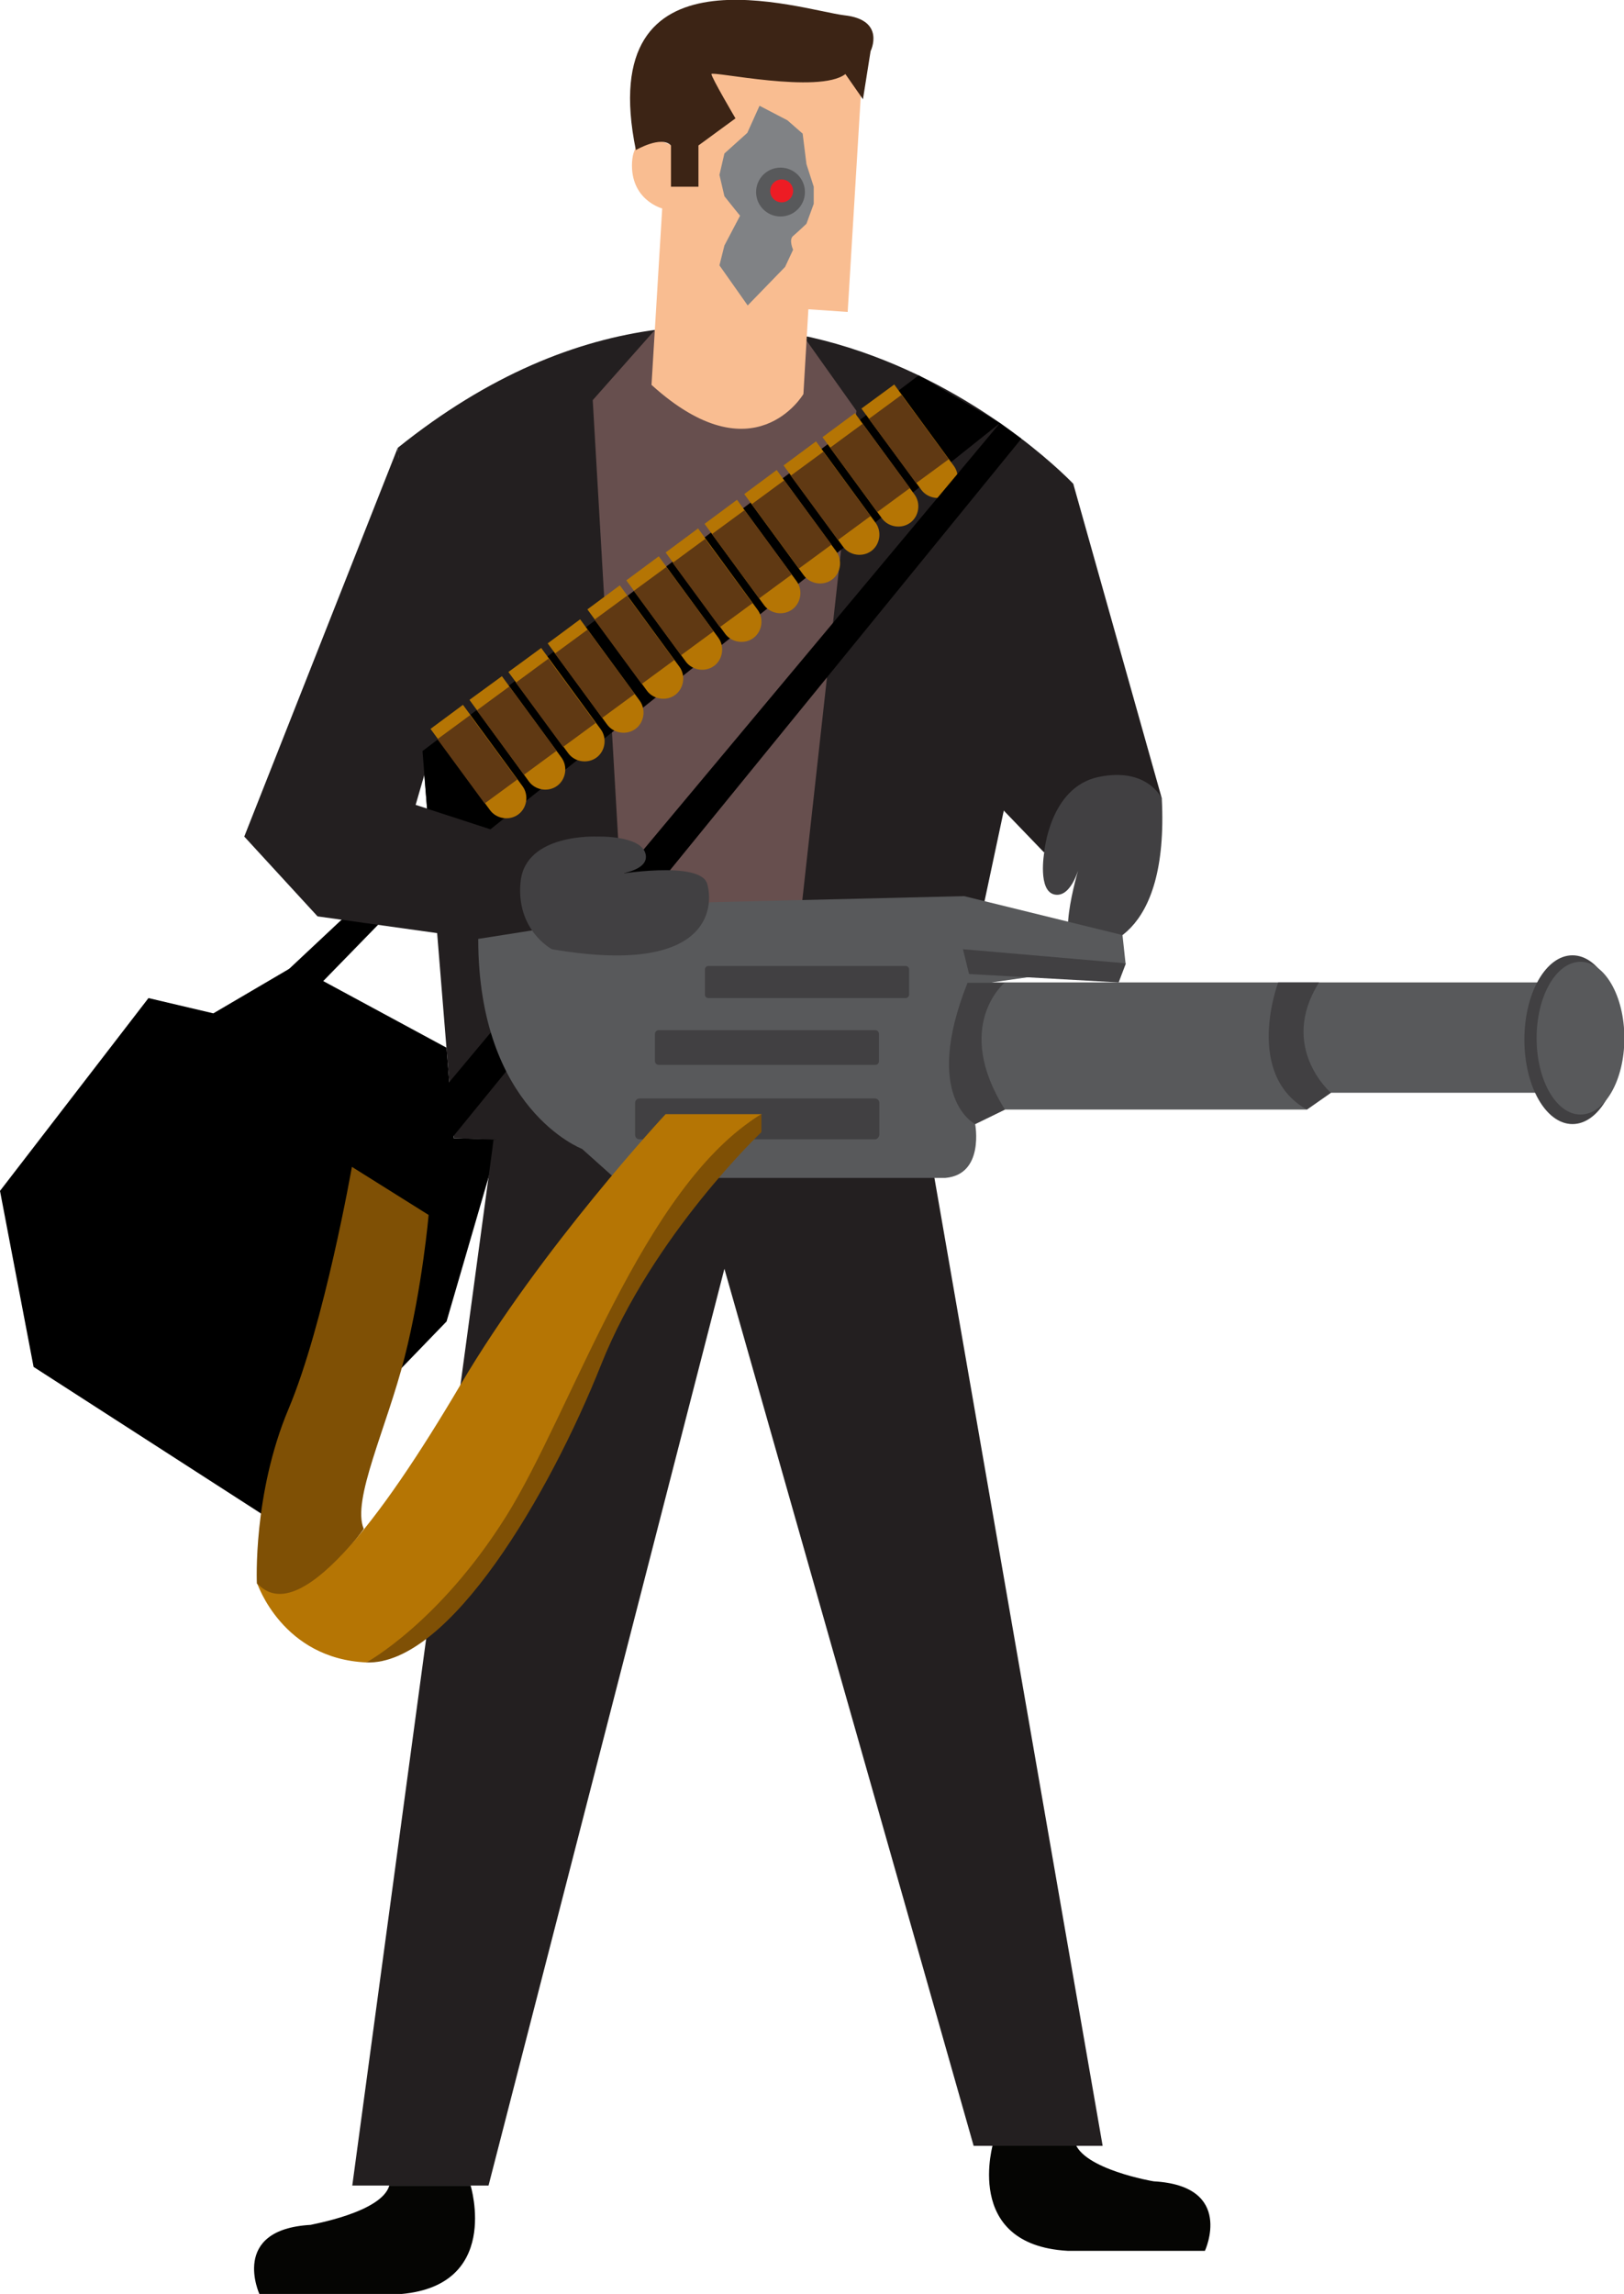 <?xml version="1.0" encoding="utf-8"?>
<!-- Generator: Adobe Illustrator 18.1.1, SVG Export Plug-In . SVG Version: 6.00 Build 0)  -->
<svg version="1.1" id="Layer_1" xmlns="http://www.w3.org/2000/svg" xmlns:xlink="http://www.w3.org/1999/xlink" x="0px" y="0px"
	 viewBox="0 0 425.5 600.8" enable-background="new 0 0 425.5 600.8" xml:space="preserve">
<g>
	<polygon points="75.6,253.9 129.9,203 128.4,212.1 82.2,259.5 	"/>
	<polygon points="117,274.4 77.2,252.9 55.9,265.4 38.9,261.4 0,311.9 8.8,358 68.4,396.4 117,346.1 130.9,298.4 118.9,298.1 	"/>
	<path fill="#050503" d="M281.6,561h-21.3c0,0-8.3,26.9,19.4,28.5h36c0,0,7.9-17-13.4-18.2C302.1,571.3,283.6,568.1,281.6,561z"/>
	<path fill="#231F20" d="M281.2,126.7c0,0-81.3-86.3-177-9.4l14.7,180.8l124.9,4.5L281.2,126.7z"/>
	<polygon fill="#674F4E" points="171.6,86.4 155.3,104.8 166.6,299.7 203,300.9 224.4,107.6 210.4,87.9 	"/>
	<path fill="#F9BD91" d="M226.2,14.1l-4.1,67.6L211.8,81l-1.3,22.2c0,0-12.9,22-39.8-2.4l2.8-46.2c0,0-8.4-2.2-7.9-12.1
		c0.6-9.8,10.1-4.5,10.1-4.5l1.6-26.9L226.2,14.1z"/>
	<path fill="#3C2415" d="M175.8,38.1v10.8h7.2V38.1l9.7-7.1c0,0-6.3-10.7-6.3-11.6s28.2,5.3,35.1,0l4.6,6.6l2-12.6
		c0,0,4.1-8.2-6.9-9.4c-11-1.3-65.9-19.9-54.6,35.3C166.6,39.3,173.3,35.4,175.8,38.1z"/>
	<polygon fill="#231F20" points="142.9,221.8 108.9,210.8 112.7,197.7 104.2,117.3 64,219.1 83.2,240 144.6,248.6 	"/>
	<path fill="#231F20" d="M281.2,126.7l23.2,82.4l-30.9,14.1L263,212.3C263,212.3,243.8,126.7,281.2,126.7z"/>
	<path fill="#414042" d="M304.4,209.1c1.9,37-16.1,40.1-22.1,39.2s0.7-22.1,0.7-22.1s-2,8.9-6.6,8.1c-4.6-0.8-2.8-11.1-2.8-11.1
		s1.4-17,14.2-19.7S304.4,209.1,304.4,209.1z"/>
	<path fill="#231F20" d="M243.8,302.6L288.9,562h-33.8l-65.3-229.7L128,572.4H92.3L129,300.9l0.3-2.4
		C129.3,298.5,195.2,297.8,243.8,302.6z"/>
	<path fill="#050503" d="M102,572.4h21.3c0,0,8.3,26.9-19.4,28.5H68c0,0-7.9-17,13.4-18.2C81.4,582.6,100,579.5,102,572.4z"/>
	<path fill="#808285" d="M195.9,80l9.8-10.1l2.1-4.5c0,0-1.2-2.6,0-3.6s3.5-3.2,3.5-3.2l1.9-5.2v-4.5l-1.9-5.9l-1-8l-4-3.5l-7.3-3.8
		l-3.2,7.1l-6,5.4l-1.3,5.6l1.3,5.6l2.8,3.5l1.3,1.6l-4.1,7.8l-1.3,5.2L195.9,80z"/>
	<circle fill="#58595B" cx="204.5" cy="50.3" r="6.4"/>
	<circle fill="#ED1C24" cx="204.8" cy="50" r="3"/>
	<polygon points="128.5,217.2 262,110.8 240.7,98.3 110.7,196.7 111.9,211.8 	"/>
	<g>
		<g>
			<path fill="#B57504" d="M121.3,184.6l15.6,21.3c1.7,2.3,1.2,5.7-1.1,7.4h0c-2.3,1.7-5.7,1.2-7.4-1.1l-15.6-21.3"/>
			
				<rect x="119.8" y="188.3" transform="matrix(0.806 -0.592 0.592 0.806 -93.422 112.743)" fill="#603913" width="10.6" height="20.9"/>
		</g>
		<g>
			<path fill="#B57504" d="M131.5,177.1l15.6,21.3c1.7,2.3,1.2,5.7-1.1,7.4l0,0c-2.3,1.7-5.7,1.2-7.4-1.1L123,183.3"/>
			
				<rect x="130.1" y="180.8" transform="matrix(0.806 -0.592 0.592 0.806 -86.977 117.355)" fill="#603913" width="10.6" height="20.9"/>
		</g>
		<g>
			<path fill="#B57504" d="M141.8,169.7l15.6,21.3c1.7,2.3,1.2,5.7-1.1,7.4h0c-2.3,1.7-5.7,1.2-7.4-1.1L133.2,176"/>
			
				<rect x="140.3" y="173.5" transform="matrix(0.806 -0.592 0.592 0.806 -80.644 122.003)" fill="#603913" width="10.6" height="20.9"/>
		</g>
		<g>
			<path fill="#B57504" d="M152,162.2l15.6,21.3c1.7,2.3,1.2,5.7-1.1,7.4l0,0c-2.3,1.7-5.7,1.2-7.4-1.1l-15.6-21.3"/>
			
				<rect x="150.6" y="165.9" transform="matrix(0.806 -0.592 0.592 0.806 -74.198 126.614)" fill="#603913" width="10.6" height="20.9"/>
		</g>
		<g>
			<path fill="#B57504" d="M162.4,153.3l15.6,21.3c1.7,2.3,1.2,5.7-1.1,7.4l0,0c-2.3,1.7-5.7,1.2-7.4-1.1l-15.6-21.3"/>
			
				<rect x="160.9" y="157" transform="matrix(0.806 -0.592 0.592 0.806 -66.879 131.008)" fill="#603913" width="10.6" height="20.9"/>
		</g>
		<g>
			<path fill="#B57504" d="M172.6,145.7l15.6,21.3c1.7,2.3,1.2,5.7-1.1,7.4l0,0c-2.3,1.7-5.7,1.2-7.4-1.1L164.1,152"/>
			
				<rect x="171.2" y="149.5" transform="matrix(0.806 -0.592 0.592 0.806 -60.433 135.619)" fill="#603913" width="10.6" height="20.9"/>
		</g>
		<g>
			<path fill="#B57504" d="M182.9,138.4l15.6,21.3c1.7,2.3,1.2,5.7-1.1,7.4v0c-2.3,1.7-5.7,1.2-7.4-1.1l-15.6-21.3"/>
			
				<rect x="181.4" y="142.1" transform="matrix(0.806 -0.592 0.592 0.806 -54.101 140.268)" fill="#603913" width="10.6" height="20.9"/>
		</g>
		<g>
			<path fill="#B57504" d="M193.1,130.9l15.6,21.3c1.7,2.3,1.2,5.7-1.1,7.4l0,0c-2.3,1.7-5.7,1.2-7.4-1.1l-15.6-21.3"/>
			
				<rect x="191.7" y="134.6" transform="matrix(0.806 -0.592 0.592 0.806 -47.655 144.879)" fill="#603913" width="10.6" height="20.9"/>
		</g>
		<g>
			<path fill="#B57504" d="M203.5,123.1l15.6,21.3c1.7,2.3,1.2,5.7-1.1,7.4h0c-2.3,1.7-5.7,1.2-7.4-1.1L195,129.4"/>
			
				<rect x="202.1" y="126.8" transform="matrix(0.806 -0.592 0.592 0.806 -41.009 149.503)" fill="#603913" width="10.6" height="20.9"/>
		</g>
		<g>
			<path fill="#B57504" d="M213.8,115.6l15.6,21.3c1.7,2.3,1.2,5.7-1.1,7.4h0c-2.3,1.7-5.7,1.2-7.4-1.1l-15.6-21.3"/>
			
				<rect x="212.3" y="119.3" transform="matrix(0.806 -0.592 0.592 0.806 -34.563 154.114)" fill="#603913" width="10.6" height="20.9"/>
		</g>
		<g>
			<path fill="#B57504" d="M224,108.2l15.6,21.3c1.7,2.3,1.2,5.7-1.1,7.4l0,0c-2.3,1.7-5.7,1.2-7.4-1.1l-15.6-21.3"/>
			
				<rect x="222.6" y="112" transform="matrix(0.806 -0.592 0.592 0.806 -28.23 158.763)" fill="#603913" width="10.6" height="20.9"/>
		</g>
		<g>
			<path fill="#B57504" d="M234.3,100.7l15.6,21.3c1.7,2.3,1.2,5.7-1.1,7.4l0,0c-2.3,1.7-5.7,1.2-7.4-1.1L225.7,107"/>
			
				<rect x="232.8" y="104.4" transform="matrix(0.806 -0.592 0.592 0.806 -21.785 163.374)" fill="#603913" width="10.6" height="20.9"/>
		</g>
	</g>
	<path fill="#7F5005" d="M67.3,414.7c0,0-1.1-23.4,8.3-45.7c9.4-22.3,16.6-63.4,16.6-63.4l20.1,12.6c0,0-1.6,18.8-6.3,37.3
		c-4.7,18.5-13.9,37.4-10.7,44.9C95.4,400.4,75.9,427.7,67.3,414.7z"/>
	<polygon points="110.7,291.8 262,110.8 267.6,114.9 114.7,302.6 	"/>
	<path fill="#58595B" d="M259.8,257.3h34.5h51.2h2.5h56.2v28.9h-55.5l-6.3,4.4h-79.1l-7.8,3.8c0,0,2.5,13.2-7.8,14.1H161l-8.5-7.6
		c0,0-27.2-10.3-27.2-55l61-9.6l66.3-1.6l41.5,10.2l0.8,7.4L259.8,257.3z"/>
	<path fill="#414042" d="M144.6,248.6c41.3,7.1,42.5-10.8,40.7-17.1s-24.4-2.4-24.4-2.4s9.6-0.8,8.2-5.6c-1.4-4.8-12.7-4.4-12.7-4.4
		s-18.7-0.9-20,11.8C135.1,243.6,144.6,248.6,144.6,248.6z"/>
	<path fill="#414042" d="M263.3,257.3c0,0-13.8,11.3,0,33.3l-7.8,3.8c0,0-14-6.9-2-37H263.3z"/>
	<path fill="#414042" d="M348.7,286.2c0,0-13.8-11.9-3.1-28.9h-10.7c0,0-9.1,23.9,7.5,33.3L348.7,286.2z"/>
	<ellipse fill="#414042" cx="412" cy="272.3" rx="12.6" ry="22.1"/>
	<ellipse fill="#58595B" cx="414.1" cy="271.9" rx="11.5" ry="20"/>
	<polygon fill="#414042" points="295,252.3 252.3,248.6 253.9,255.1 293.1,257.3 	"/>
	<path fill="#414042" d="M229.3,278.9h-56.7c-0.6,0-1-0.5-1-1v-7.1c0-0.6,0.5-1,1-1h56.7c0.6,0,1,0.5,1,1v7.1
		C230.3,278.5,229.9,278.9,229.3,278.9z"/>
	<path fill="#414042" d="M229.2,298.4h-61.6c-0.7,0-1.2-0.5-1.2-1.2v-8.3c0-0.7,0.5-1.2,1.2-1.2h61.6c0.7,0,1.2,0.5,1.2,1.2v8.3
		C230.3,297.9,229.8,298.4,229.2,298.4z"/>
	<path fill="#414042" d="M237.3,261.4h-51.7c-0.5,0-0.9-0.4-0.9-0.9v-6.6c0-0.5,0.4-0.9,0.9-0.9h51.7c0.5,0,0.9,0.4,0.9,0.9v6.6
		C238.2,260.9,237.8,261.4,237.3,261.4z"/>
	<path fill="#B57504" d="M199.6,291.8h-25.2c0,0-32.4,34.7-53.7,70.8s-42.5,63.9-53.3,52.1c0,0,6.6,19.8,28.7,20.7
		c0,0,26.4-9.9,54.6-71.8S199.6,291.8,199.6,291.8z"/>
	<path fill="#7F5005" d="M96,435.4c0,0,19.1-10.4,36.5-38.1s35.9-86.7,67-105.5v4.7c0,0-28.5,27-42,60.9
		C144,391.3,117.7,436.2,96,435.4z"/>
</g>
</svg>
